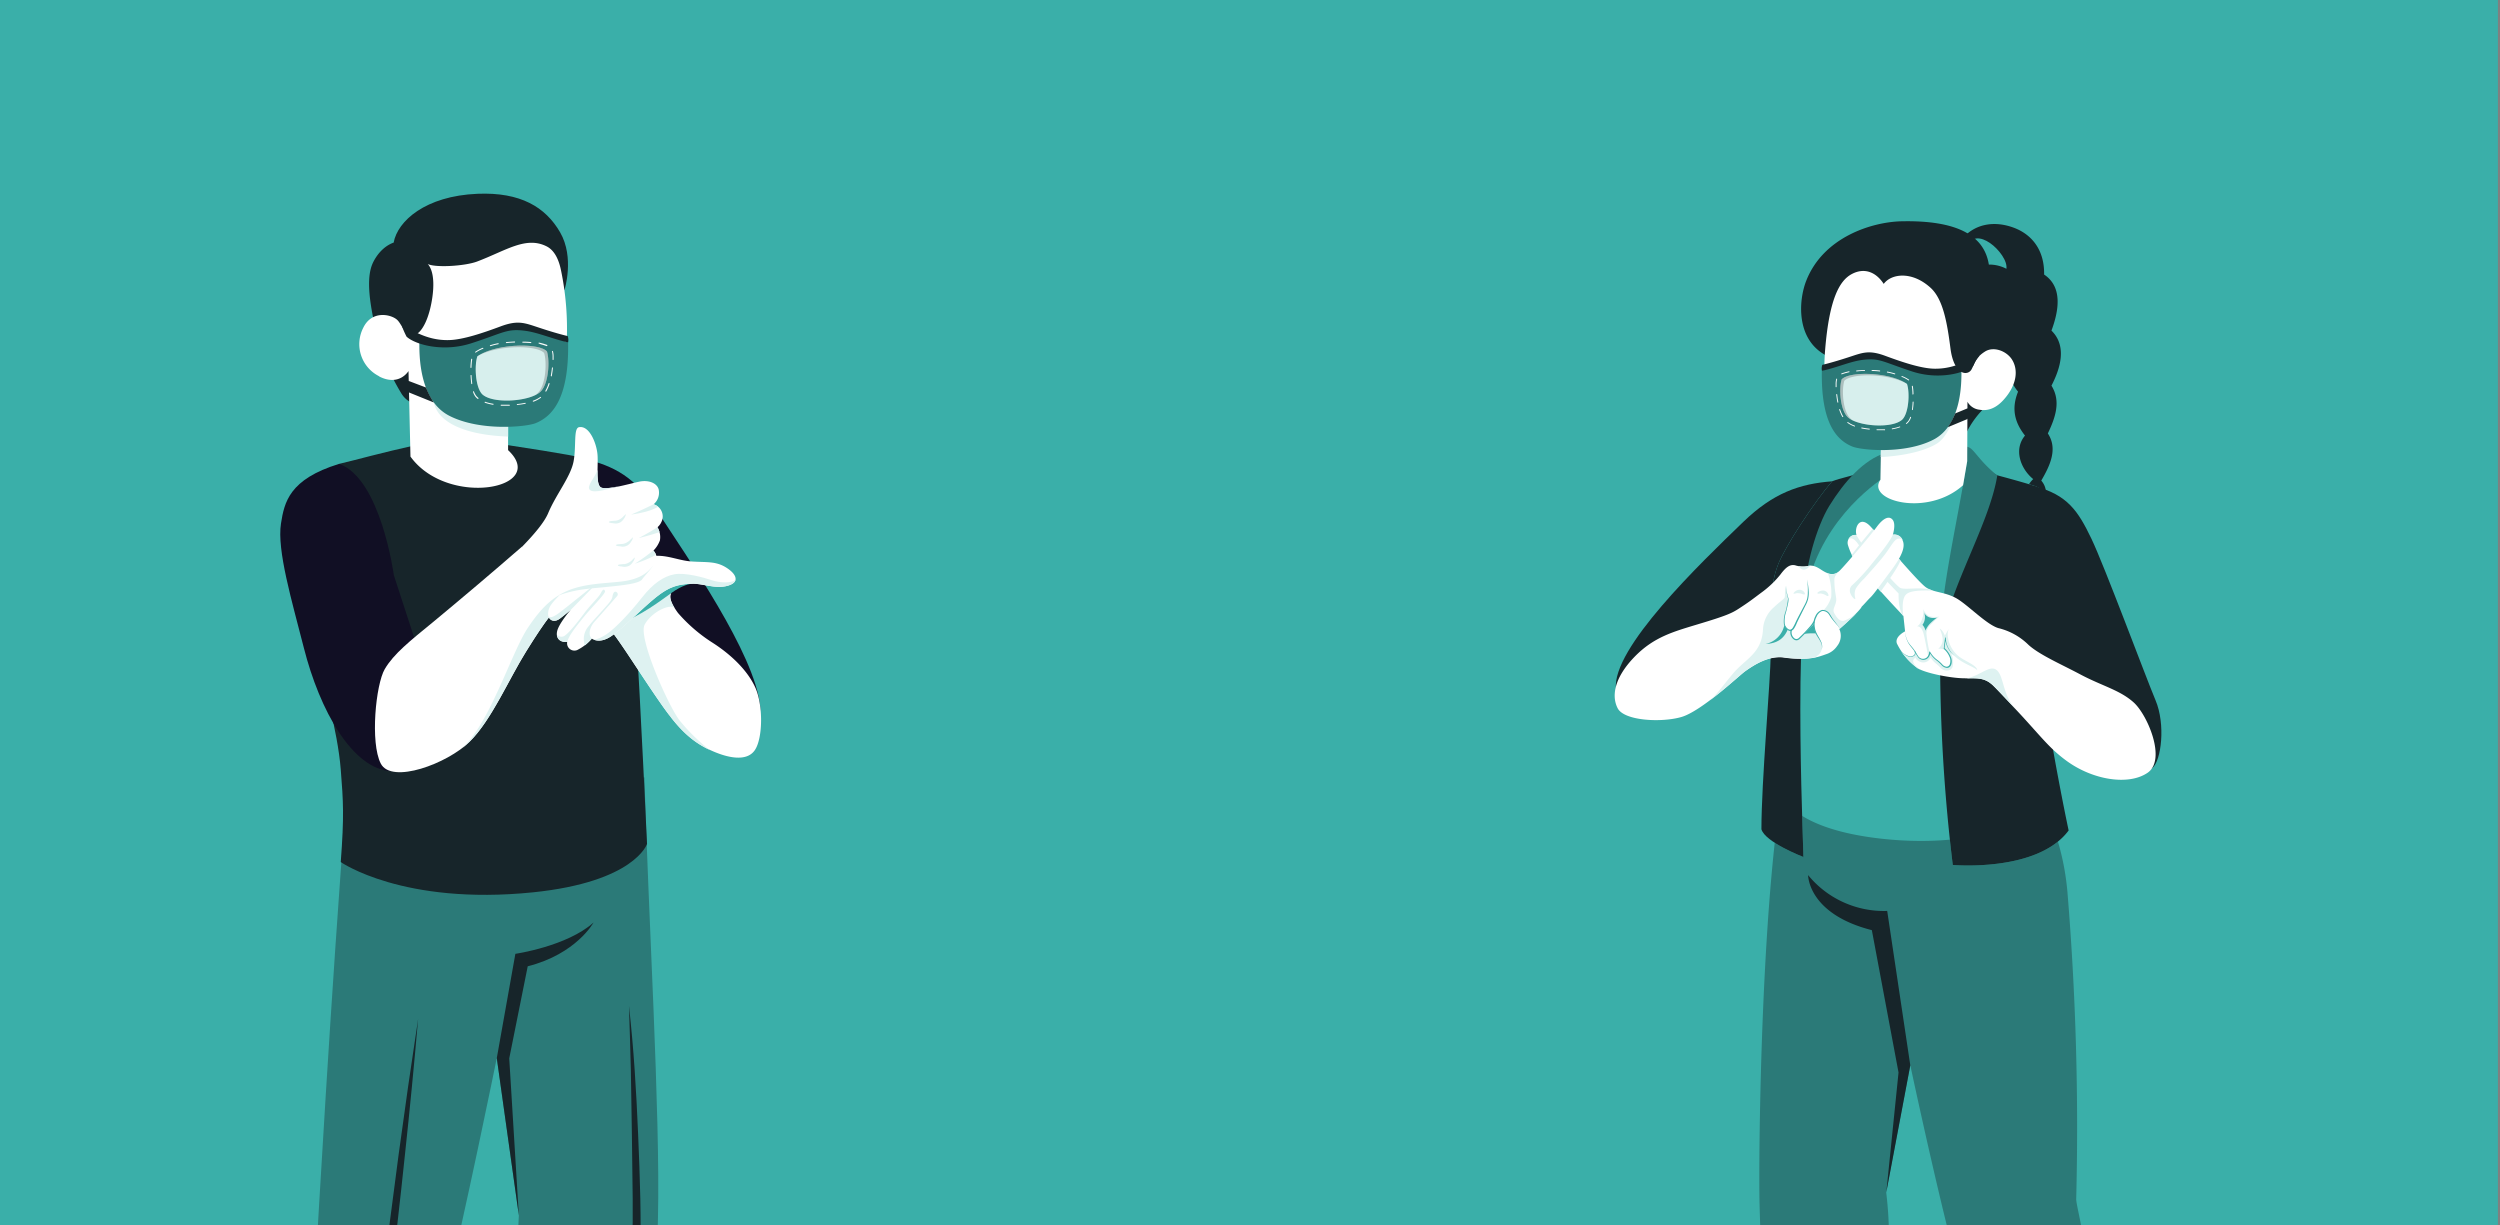 <svg xmlns="http://www.w3.org/2000/svg" xmlns:xlink="http://www.w3.org/1999/xlink" viewBox="0 0 1020 500"><rect x="0" y="0" width="1020" height="500" fill="#808080" stroke="none"/><defs><clipPath id="clip-path"><rect width="1019.15" height="499.83" fill="none"/></clipPath></defs><title>ENABLE UPDATED</title><g id="OBJECTS"><polygon points="310.25 -16.72 310.25 -11.23 333.98 2.47 333.98 -3.01 310.25 -16.72" fill="#3aafa9"/><polygon points="310.25 -16.72 310.25 -11.23 333.98 2.47 333.98 -3.01 310.25 -16.72" opacity="0.3" style="isolation:isolate"/><polygon points="409.95 -46.88 409.95 -41.39 333.98 2.47 333.98 -3.01 409.95 -46.88" fill="#3aafa9"/><polygon points="409.95 -46.88 409.95 -41.39 333.98 2.47 333.98 -3.01 409.95 -46.88" opacity="0.15" style="isolation:isolate"/><g clip-path="url(#clip-path)"><rect width="1020" height="500" fill="#3aafa9"/><path d="M816.24,295.24c.94,4.65,2,9,3.7,11.3,10.48,14,21.24,31,23.58,57.46a1167.17,1167.17,0,0,1,3.57,125.46c.58,5.64,5.16,19.23,6.53,51.39,1.1,25.65.32,65.55.32,65.55s-18.21,9.34-34.33,3.58c-6.85-24.34-18.68-83-25.52-110.84-7.22-29.4-14.69-64.53-14.69-64.53l-9.84,51.81a149.37,149.37,0,0,1,.37,33.35c-1.62,17.16-14.13,77.85-14.13,77.85s-20.28,6.68-34.24-2.61c0,0-3.22-85.4-3.67-104.25s.54-130.94,11.29-180.45a104.56,104.56,0,0,0,.48-11.47C743.33,309.78,798.48,307.7,816.24,295.24Z" fill="#2b7a78"/><path d="M779.4,434.66l-9.42-63a39.94,39.94,0,0,1-32.27-14.61s-.14,15.8,26,22.45l10.89,58.08-5,49Z" fill="#17252a"/><path d="M729.26,309.44s13.31,9.68,44.14,7.63S819,305,818.74,304.42h0a43.23,43.23,0,0,1-2.26-8c-.11-.47-.19-.87-.24-1.18-17.74,12.45-72.91,14.52-86.63,3.65,0,0,0,7.37-.35,10.55Z" fill="#263238"/><path d="M837,157.35c3.61-7,6.45-16.13,0-22.46,2.84-7.68,4.84-17.65-3-22.87.18-10.12-5.11-16.57-12.81-19.27-7.27-2.56-15.21-1.75-20.81,4.84l5.41,2.55c.79,6.89,3.23,13.59,9.53,17.07-2.56,8-1.13,14.62,6.92,18.29-4.43,8-4.84,17,1.13,24.3-2.69,6.69-1.61,12.29,2.83,17.92-4.67,5.58-1.91,13.47,3.34,17.75a13.86,13.86,0,0,0-4.05,11.16,9.44,9.44,0,0,0,8.8,9.12c-2.5-2-2.75-3.34-1.45-7.15s3.57-8.33,0-12.52c3.5-6,6.87-12.91,2.68-19.23C838.52,170.51,841,163.77,837,157.35Z" fill="#17252a"/><path d="M803.56,99.17c1.92-3.22,6.15-2,9.68,1s6.76,8.06,4.84,10.79C814.81,115.6,801.72,102.39,803.56,99.17Z" fill="#3aafa9"/><path d="M747.62,196.37c-13.51,1-24.2,4.84-36.32,16.52-17.74,17.12-53.67,51.62-52,68.16l31.33-1.28L741.49,249Z" fill="#17252a"/><path d="M790.66,188l27.84,8.72c4.84,1.61,22.84,12.66,16.54,39.84-2.1,9-4.94,21.62-7.5,34.23-2,9.68,5.24,28.19,11.06,57.72,0,0-23.87,19-71.32,13.64-36.2-4.09-40.13-17.64-40.13-17.64,1-33.7,4-46.78,3.93-59.52,0,0-5.29-6.46-5.52-17.91-.24-12,2.92-18.47,13.7-32.1A230.38,230.38,0,0,1,759,193.05Z" fill="#3aafa9"/><path d="M739.18,229.93c-8.37,19.06-2.71,127.86-3.47,119.69,0,0-15.58-6-17.05-11.29,0-19.58,3.61-58.94,3.84-72.4.26-15.47-.89-25.81,3-35.71,2.89-7.33,14.78-25.56,22.07-33.88,3.74-1.41,7.14-1.89,11.29-3.39C751.26,199.68,742.36,218.49,739.18,229.93Z" fill="#3aafa9"/><path d="M739.18,229.93c-8.37,19.06-2.71,127.86-3.47,119.69,0,0-15.58-6-17.05-11.29,0-19.58,3.61-58.94,3.84-72.4.26-15.47-.89-25.81,3-35.71,2.89-7.33,14.78-25.56,22.07-33.88,3.74-1.41,7.14-1.89,11.29-3.39C751.26,199.68,742.36,218.49,739.18,229.93Z" fill="#17252a"/><path d="M769.67,194.06c-5.28,3.62-28.86,19.83-33.54,51.38,0-13.92,5.23-30.95,10.2-39,6.06-9.84,14.11-19,23.15-21.71Z" fill="#2b7a78"/><path d="M802.89,187.87s.09,1.87-.15,7.79-11,49.62-11.18,71a696.29,696.29,0,0,0,5.18,86.24S831.29,356,844,338.83c0,0-4.58-21.44-8.84-47.54-2.53-15.45,4.84-50.77,2.23-73.16-1.11-9.34-.47-17.74-7.49-19.94-5.79-1.82-15-4.26-15-4.26Z" fill="#3aafa9"/><path d="M802.89,187.87s.09,1.87-.15,7.79-11,49.62-11.18,71a696.29,696.29,0,0,0,5.18,86.24S831.29,356,844,338.83c0,0-4.58-21.44-8.84-47.54-2.53-15.45,4.84-50.77,2.23-73.16-1.11-9.34-.47-17.74-7.49-19.94-5.79-1.82-15-4.26-15-4.26Z" fill="#17252a"/><path d="M829.92,198.34c13.65,3.47,18,10.26,23.36,21.42s22.1,56.25,26.2,66,2.37,24.53-1.34,27.61-35.3-26.65-35.3-26.65l-21.73-39.86S812.89,210.31,829.92,198.34Z" fill="#17252a"/><path d="M801.47,182.21c2.64-.13,3.34,1.5,6.84,5.48A51.22,51.22,0,0,0,814.9,194c-3.22,19.68-18.73,44.2-23.15,67.3-.19-18.7,6.12-44.59,10.85-73.16Z" fill="#2b7a78"/><path d="M768.69,166.64c-1.62-3.23-3-6.92-5.65-9.55s-6-3.92-9-6l-9.68-6.45c-11.63-6.75-10.54-22.2-7.39-30.15,7-17.75,26.68-23.88,38.72-24.2,22.86-.49,33.87,5.77,35.76,17.66A15,15,0,0,1,824,114.44c5.55,7.67,4.84,19.35,2.33,27.63-3.94,12.91-8.16,17.08-13.46,21.54a37.46,37.46,0,0,0-11.19,14.24Z" fill="#17252a"/><path d="M807.66,167.17c4.11.74,7.37-1.32,9.84-4.08,5.5-6.11,6-12.31,3.37-16.42-2.14-3.37-7.37-5.52-11-3.23-3.9,2.49-4,4.49-5.48,7.26s-7.18,2.58-8.61-8.6c-1.34-10.42-3-20-8.07-24.65-7.66-7-16.13-5.79-19.15-1.61-3.15-4.84-7.89-6.79-13.08-4s-9.12,10.62-10.79,30.43c-1.71,20.18,3.11,32.73,7.75,36.1,3.52,2.55,7.46,3.69,15,4l-.23,13.39c-5.93,8.49,19.1,15.39,33.72,2.21l1.69-9.85.1-24.2A6.43,6.43,0,0,0,807.66,167.17Z" fill="#fff"/><path d="M767.41,182.42a70.88,70.88,0,0,0,21.51-4.12c2.51-1,6-5.45,8.82-10.43,0,0-2.15,9.88-7.6,13.18-8.29,5-22.81,5.43-22.81,5.43Z" fill="#def2f1"/><path d="M788.3,152.67c-1.74,0-8.29-1.73-15.39-4.34-8.23-3-7.22-4.13-14.77-2.11a131.6,131.6,0,0,0-14.83,5.08c-.37,21.23,5.94,28.26,12.49,30.91,3.61,1.45,21.18,3.22,32.94-2.78s11.53-23.49,11.53-28.29C798.26,152.27,792.56,152.59,788.3,152.67ZM776,171.3c-4.31,3.71-18.07,2.58-22-1-3.34-3-3.73-12.07-2.6-15.52,3.1-3.36,19.47-3.08,26.65,1.87C779.3,160.3,778.75,168.88,776,171.3Z" fill="#2b7a78"/><path d="M805.16,149.1c-3.47,3.23-14.2,6-25,2.46-12.19-4-13.32-5.62-20.42-4.7-4.84.63-10.65,3.23-16.39,4.44a4.61,4.61,0,0,1,.15-2.44s3.85-.87,10.38-3c6-1.92,8.41-3.23,15.35-.66s14.24,5,19.55,5.22c10,.34,16.29-5.18,18.76-5.13A13.39,13.39,0,0,0,805.16,149.1Z" fill="#17252a"/><path d="M794.71,174.3l8.14-3.39a7.5,7.5,0,0,0,0-4.35l-5.14,2.13A31.16,31.16,0,0,1,794.71,174.3Z" fill="#17252a"/><path d="M776,171.3c-4.31,3.71-18.07,2.58-22-1-3.34-3-3.73-12.07-2.6-15.52,3.1-3.36,19.47-3.08,26.65,1.87C779.3,160.3,778.75,168.88,776,171.3Z" fill="#3aafa9" opacity="0.2" style="isolation:isolate"/><path d="M752.49,155.36c-1.11,3.46-.74,12.55,2.61,15.52a3.58,3.58,0,0,0,.87.63,7.56,7.56,0,0,1-2-1.24c-3.36-3-3.75-12.07-2.63-15.5,3-3.23,18.68-3.12,26.11,1.5C769.72,152.27,755.46,152.25,752.49,155.36Z" opacity="0.2" style="isolation:isolate"/><path d="M767.28,175.53H765.8a.18.18,0,0,1-.18-.18v0a.2.2,0,0,1,.19-.19h3.12a.2.2,0,0,1,.19.19.19.19,0,0,1-.19.2h0C768.36,175.51,767.85,175.53,767.28,175.53Zm-4.6-.26h0c-1.12-.11-2.17-.27-3.11-.45a.22.22,0,0,1-.16-.23.21.21,0,0,1,.24-.16c.92.19,2,.34,3.07.47a.18.18,0,0,1,.18.17s0,0,0,0a.18.18,0,0,1-.21.16Zm9.38-.1a.21.21,0,0,1-.2-.16.19.19,0,0,1,.16-.22h0a18.32,18.32,0,0,0,3-.76.19.19,0,0,1,.2.32.11.11,0,0,1-.08,0,16.16,16.16,0,0,1-3.06.78ZM756.57,174h0a11.62,11.62,0,0,1-2.81-1.48.21.21,0,0,1,0-.28h0a.18.18,0,0,1,.25,0h0a10.79,10.79,0,0,0,2.71,1.42.2.2,0,0,1,.13.24.21.21,0,0,1-.13.13Zm21.26-1.07a.22.22,0,0,1-.16,0,.18.18,0,0,1,0-.25h0a6.73,6.73,0,0,0,.76-.75,5.34,5.34,0,0,0,.9-1.72.21.21,0,0,1,.26-.13.18.18,0,0,1,.11.24,5.45,5.45,0,0,1-1,1.86,5,5,0,0,1-.81.79l-.08,0Zm-26-2.77a.21.21,0,0,1-.17-.1,17,17,0,0,1-1.26-2.9.19.19,0,0,1,.13-.24h0a.18.18,0,0,1,.24.11,16.58,16.58,0,0,0,1.23,2.84.18.18,0,0,1,0,.25h0Zm28.41-2.84h0a.17.17,0,0,1-.16-.19v0c.13-1,.23-2,.28-3.11a.2.2,0,0,1,.19-.18h0a.18.18,0,0,1,.18.17v0a23.19,23.19,0,0,1-.28,3.13.21.21,0,0,1-.21.16Zm-30.41-3.06a.2.2,0,0,1-.19-.17c-.18-.93-.32-1.95-.45-3.11a.19.19,0,0,1,.19-.19.21.21,0,0,1,.2.19c.12,1.15.27,2.15.45,3.08a.22.22,0,0,1-.16.23ZM780.49,161a.2.2,0,0,1-.19-.19,21.23,21.23,0,0,0-.26-3.09v-.11a.19.19,0,0,1,.18-.21h0a.19.19,0,0,1,.21.18h0a20.45,20.45,0,0,1,.27,3.13.19.19,0,0,1-.17.21h0Zm-31.36-3a.2.2,0,0,1-.19-.2v-.93a8.38,8.38,0,0,1,.24-2.23.2.2,0,0,1,.23-.15h0a.19.19,0,0,1,.13.24h0a8.47,8.47,0,0,0-.22,2.13v.92a.22.22,0,0,1-.2.21Zm29.62-2.79h-.11a12.57,12.57,0,0,0-2.71-1.44.17.17,0,0,1-.12-.22v0a.19.19,0,0,1,.24-.12h0a14.14,14.14,0,0,1,2.81,1.46.19.19,0,0,1,0,.28h0a.16.16,0,0,1-.13.06Zm-27.33-2.47a.18.18,0,0,1-.17-.11.19.19,0,0,1,.06-.25h0a20.71,20.71,0,0,1,2.28-.71l.77-.18a.2.2,0,0,1,.23.16h0a.22.22,0,0,1-.15.23,5,5,0,0,0-.74.18,19.23,19.23,0,0,0-2.24.67Zm21.64,0H773a20.59,20.59,0,0,0-3-.74.21.21,0,0,1-.15-.23.21.21,0,0,1,.23-.16,24.71,24.71,0,0,1,3.05.76h0a.2.2,0,0,1,.14.19.19.19,0,0,1-.19.15Zm-6.15-1.19h0c-1-.1-2-.17-3.11-.21a.2.2,0,0,1-.2-.2.21.21,0,0,1,.2-.19h0a31.21,31.21,0,0,1,3.13.21.19.19,0,0,1,.17.21h0a.17.17,0,0,1-.17.18Zm-9.39,0a.2.2,0,0,1-.19-.18.19.19,0,0,1,.17-.21h0c1-.1,2-.15,3.22-.16h0a.18.18,0,0,1,.2.16h0a.21.21,0,0,1-.2.21,18.48,18.48,0,0,0-3.11.17Z" fill="#fafafa"/><path d="M757.43,218.29c-.89-3.22,1.4-8.06,5.66-3.56s19.63,23,22.91,25.05,7.46,1.71,12.08,4.26,12.39,10.79,17.26,12.23a26.21,26.21,0,0,1,12.24,6.79c4.41,4.05,13.09,7.81,21,12,9.06,4.84,16.35,6.45,22,11.57S884,310,876.19,315.31s-22.44,2.91-33.12-4.95c-7.29-5.34-10.65-10.31-20.7-21-4.68-5-8.29-8.84-9.53-10-3.9-3.48-7.15-2.38-12.71-2.66s-14.78-2.18-17.75-4.08a27.21,27.21,0,0,1-8.45-10.08c-1-2.82,3.34-4.94,3.34-4.94l-.68-6.29s-11.08-11.61-17.23-19.26a25.37,25.37,0,0,1-5.4-9.68,3.23,3.23,0,0,1,2.14-4A3.32,3.32,0,0,1,757.43,218.29Z" fill="#fff"/><path d="M778.17,267.55c2.07.9,3.79-.38,3.05-1.81l.89,1.47c-.29,1.27-1.81,1.5-1.49,2.9s2.57,2.94,2.73,3.05a6.33,6.33,0,0,1-1-.52,28.25,28.25,0,0,1-6.87-7.22A6.52,6.52,0,0,0,778.17,267.55Z" fill="#def2f1"/><path d="M756.76,220.39c-1.48-1.32-2.4-.52-2.61-.29a3,3,0,0,1,3.23-1.81,55,55,0,0,0,3.37,5c2.47,3.39,12.58,15.52,14.52,16.54s7.92-.54,12.56.85l.88.31h0c-6-.24-9.68.13-11.09,1.61s-1.53,4.73-1.09,8.76c-2.23-2.85-1.89-9.21-1.89-9.21a182.71,182.71,0,0,1-12.34-13.76C759.12,223.91,758.44,221.89,756.76,220.39Z" fill="#def2f1"/><path d="M774.35,227.52l1.06,1.21c-1.61,3.94-6.64,10.39-8.06,12.68-2.81-3.13-5.78-6.45-8.07-9.34a39,39,0,0,1-3.58-5.23,2,2,0,0,1-.23-.4c1.81-2.58,7-8.86,8.55-10.65C766.4,218.36,770.36,223,774.35,227.52Z" fill="#def2f1"/><path d="M779.88,264a7.31,7.31,0,0,1,1.49,2.24c.16.39-.15,1.37,0,1.76a3,3,0,0,0,1.79,1.89,3.22,3.22,0,0,0,4.38-1.27,3.78,3.78,0,0,0,.17-.35c1.12,2,2.62,2.57,4,4.18s4.52,1.61,5-.6a8.53,8.53,0,0,0,0-3.34,22.17,22.17,0,0,0-.76-2.35,12.15,12.15,0,0,0,1.36,1.42c3.87,3.47,7.82,4.27,9.42,5.87-.31-2.14-4.84-3.52-7.57-5.68a12.37,12.37,0,0,1-4.5-8.6,6.31,6.31,0,0,1,.45-2.61l-1.61,2.78s-.82-2.26-2.1-2.89c.71,1.72,1.62,4.14,1,5.87a5.53,5.53,0,0,1-1.61,2.42,3.78,3.78,0,0,1,4.3,2.39c1.52,2.88.71,4.92-.66,5.14s-2-.79-2.77-1.61c-1.25-1.18-2.7-2.36-2.7-2.36-1.76-2-1.61-2.12-2-3.53a56.16,56.16,0,0,1-1-6.45,5.45,5.45,0,0,1,1.85-3.57c1.28-1.3,3.41-3.22,3.41-3.22a7.86,7.86,0,0,1-4.3-.24,5.79,5.79,0,0,1-2.22-2.78,11.58,11.58,0,0,1-.19,3.11c-.34,1.09-1,3.36-2.38,3.89,1.62.13,2,1.26,2.47,2.34s1.86,8.62,2.07,9.92a2.27,2.27,0,0,1-2,1.18,2.15,2.15,0,0,1-2-.94A25.82,25.82,0,0,0,779.88,264Z" fill="#def2f1"/><path d="M785.06,250a5.21,5.21,0,0,1-.71,4.94,5,5,0,0,1,1.26,2.34,9,9,0,0,1,1.82-2.84,23.77,23.77,0,0,1,2.86-2.44S786.64,253,785.06,250Z" fill="#3aafa9"/><path d="M777.24,257.62a11.49,11.49,0,0,0,1.33,4.39c.8,1.29,2,2.34,2.8,3.7.43.64.79,1.33,1.24,2a2.35,2.35,0,0,0,3.25.72,2.55,2.55,0,0,0,.47-.4,3.2,3.2,0,0,0,.76-2,.21.21,0,0,1,.23-.19h0a.19.19,0,0,1,.18.13,10.17,10.17,0,0,0,3.09,3.4,15.13,15.13,0,0,1,1.78,1.61,2.76,2.76,0,0,0,1.84,1.05,1.5,1.5,0,0,0,1.4-1.29,4,4,0,0,0,0-2.23,9.32,9.32,0,0,0-2.56-3.8h0a.19.19,0,0,1,0-.15l.54-4.35a.15.15,0,0,1,.16-.13h0a.17.17,0,0,1,.12.14,9.28,9.28,0,0,0,1,4,12.26,12.26,0,0,0,2.51,3.34,10.22,10.22,0,0,1-3.79-7.35h.28l-.49,4.37v-.16a9.79,9.79,0,0,1,2.71,4,4.38,4.38,0,0,1,.1,2.46,2.65,2.65,0,0,1-.61,1.13,1.71,1.71,0,0,1-1.24.5,3.21,3.21,0,0,1-2.21-1.17,17.33,17.33,0,0,0-1.7-1.62,10.34,10.34,0,0,1-3.22-3.61h.4a3.7,3.7,0,0,1-.89,2.24,2.69,2.69,0,0,1-4.27-.4c-.47-.65-.83-1.34-1.25-2-.75-1.32-1.93-2.37-2.69-3.76A11.36,11.36,0,0,1,777.24,257.62Z" fill="#3aafa9"/><path d="M781.35,265.66a1.45,1.45,0,0,1-.53,2l-.12.05a2.73,2.73,0,0,1-2.17.1,6.46,6.46,0,0,1-3.23-2.71,6.42,6.42,0,0,0,3.34,2.55,2.58,2.58,0,0,0,2-.15,1.18,1.18,0,0,0,.52-1.58l0,0Z" fill="#3aafa9"/><path d="M814.86,273.58c2.85,2.81,2.14,10,7.55,15.76-4.68-5-8.3-8.84-9.54-9.95-3.37-3-6.26-2.6-10.58-2.62C807.84,275.89,812,270.79,814.86,273.58Z" fill="#def2f1"/><path d="M709.27,248.43c4.44-2.87,5.89-4.05,9.21-6.53a39.75,39.75,0,0,0,7.91-7.47c2.22-3,3.92-4.3,6.08-3.78a9.84,9.84,0,0,0,5,.32c1.51-.37,2.85-.32,5.48,1.42s5.2,2.86,7.66.42,12.2-13.9,15.09-17.82,5.26-4.63,6.58-2.81,0,6,0,6a3.62,3.62,0,0,1,4,2.32c1.34,2.91-.85,7.16-5,12.68s-6.75,9.23-8.07,10.5-2.16,2.39-3.63,3.83c-.65,1.76-9.15,9.14-9.15,9.14a6.62,6.62,0,0,1-.85,6.89,8.57,8.57,0,0,1-4.7,3.44c-.9.34-1.85.64-2.79.93a25.54,25.54,0,0,1-4.84.84,47.76,47.76,0,0,1-9.92-.53c-5.68-.48-11,2.57-15.45,5.78-2.23,1.61-17.67,16.13-25.81,18.52s-23.4,1.61-26.06-3.55-1.19-12.59,6.76-20.86,16.13-10.42,26-13.42C704.16,251.28,706.53,250.2,709.27,248.43Z" fill="#fff"/><path d="M697.77,285.66c3.23-2.92,4.48-5.13,9.44-11s11.45-8,12.08-17.63a12.79,12.79,0,0,1,4.6-9.38h0c1.79-1.77,4-3.22,4.24-3.84.31-.92-.15-3.56.61-4.84-.17,2,1,4.84,1,5.65a54.65,54.65,0,0,1-1.45,6.45c-1,3.78.39,5.26,1.62,5.89a1.14,1.14,0,0,0,1,.08,9.08,9.08,0,0,0,0,2c.27,1.94,1.71,1.91,2.5,1.91s1.95-1.62,3.42-3.1A46.79,46.79,0,0,0,740,254a25.47,25.47,0,0,0,.33,2.75,57.6,57.6,0,0,0,2.77,5.7,4.32,4.32,0,0,1-1.61,5.08,5.2,5.2,0,0,0-.63.61c-1.18.26-2.39.38-3.58.52a47.69,47.69,0,0,1-9.92-.53c-5.68-.49-11,2.56-15.46,5.77C709.76,275.58,703.37,281.47,697.77,285.66Z" fill="#def2f1"/><path d="M756.8,241.33a5,5,0,0,0-.08,1.34c0,.52.22,1.19.24,1.61s-.39,0-.6-.11a5.13,5.13,0,0,1-1.34-1.94,3,3,0,0,1,.41-3.22,75.8,75.8,0,0,0,7.64-8.18c2.23-2.81,7.65-9.13,9.26-12.71a3.63,3.63,0,0,1,4,2.32,1.85,1.85,0,0,0-1.84-.65c-1.37.15-2.58,2.38-4.65,5.34s-6.26,7.57-9.23,10.91a22.91,22.91,0,0,0-3.32,3.9A5,5,0,0,0,756.8,241.33Z" fill="#def2f1"/><path d="M736.52,232.33c-1.37.42-2-.57-3.07-1.45a8.62,8.62,0,0,0,4,.09,6.13,6.13,0,0,1,1.42-.17C737.86,231.22,737.86,231.93,736.52,232.33Z" fill="#def2f1"/><path d="M747.13,243.64a23.1,23.1,0,0,0-1.35-9.68h0a4.28,4.28,0,0,0,4.64-.89h0c-.42.45-2,1.76-2,3.39,0,4.68.84,7.06.77,8.34-.1,2.24-1.76,3.69-.82,5.37s2.16,3.55,4.06,3.08a19.53,19.53,0,0,0,5-3h0c-1.49,1.46-3,2.87-4.42,4.21l-1.62,1.42c-.3.25-.59.53-.9.77h0a6,6,0,0,0-1.32-2.1,45.27,45.27,0,0,0-3.67-4.84,8.1,8.1,0,0,0-1.46-.76A13,13,0,0,0,747.13,243.64Z" fill="#def2f1"/><path d="M750.62,256.62a4.34,4.34,0,0,0-1-1.51l-1.18-1.37c-.39-.47-.78-.94-1.15-1.42s-.66-1-1-1.5a3.09,3.09,0,0,0-2.81-1.54,4.05,4.05,0,0,0-2.32,2.34,6.68,6.68,0,0,0-.81,3.36,8.22,8.22,0,0,0,.86,3.4c.48,1.08,1.22,2.05,1.71,3.23a4.53,4.53,0,0,1,.3,3.55,4.38,4.38,0,0,0-.53-3.44c-.52-1.08-1.29-2-1.84-3.13a8.54,8.54,0,0,1-1-3.56,7.34,7.34,0,0,1,.82-3.62,4.51,4.51,0,0,1,2.71-2.56,3.45,3.45,0,0,1,3.23,1.76c.37.51.61,1.06,1,1.61s.7,1,1.07,1.45l1.08,1.45A4.2,4.2,0,0,1,750.62,256.62Z" fill="#3aafa9"/><path d="M737.31,236.46a31.36,31.36,0,0,1,.66,5.29,11.5,11.5,0,0,1-.26,2.68,11.26,11.26,0,0,1-1,2.5l-2.39,4.76c-.4.79-.8,1.61-1.16,2.38a12.77,12.77,0,0,1-1.22,2.42,2.31,2.31,0,0,1-1.16.91,1.7,1.7,0,0,1-1.42-.39,3.47,3.47,0,0,1-1.52-2.29,11.61,11.61,0,0,1,.69-5.32,33.57,33.57,0,0,0,1-5.17,19.77,19.77,0,0,1-.83-5.24,20,20,0,0,0,1,5.21,9.65,9.65,0,0,1-.32,2.68l-.6,2.6a11.81,11.81,0,0,0-.6,5.14,3.26,3.26,0,0,0,1.37,2,1.3,1.3,0,0,0,1,.29,1.85,1.85,0,0,0,.87-.74,16.86,16.86,0,0,0,1.2-2.31c.37-.82.79-1.61,1.19-2.4l2.49-4.71a12.16,12.16,0,0,0,1-2.41,11.41,11.41,0,0,0,.29-2.61A32.33,32.33,0,0,0,737.31,236.46Z" fill="#3aafa9"/><path d="M733,261.25a2.05,2.05,0,0,1-1-.27,3.57,3.57,0,0,1-1.42-3.87.25.25,0,0,1,.3-.21h0a.27.27,0,0,1,.21.3,3,3,0,0,0,1.17,3.33,1.36,1.36,0,0,0,1.61-.18c1.52-1.39,3-2.94,4.27-4.4a11,11,0,0,0,1.62-2.2.25.25,0,0,1,.3-.2.25.25,0,0,1,.2.3.18.18,0,0,1,0,.1,9.75,9.75,0,0,1-1.75,2.33c-1.34,1.49-2.78,3-4.31,4.46A1.89,1.89,0,0,1,733,261.25Z" fill="#3aafa9"/><path d="M731.81,242a.73.73,0,0,1,.19-.3,3.29,3.29,0,0,1,1.61-1,2.39,2.39,0,0,1,2.52.91c.24.36.52,1-.14.94a4.57,4.57,0,0,1-1-.31,6.58,6.58,0,0,0-1.87-.24,4.07,4.07,0,0,0-.74.2c-.26,0-.5.09-.6,0a.14.14,0,0,1,0-.19Z" fill="#def2f1"/><path d="M741.5,241.9a.92.92,0,0,1,.26-.26,3.23,3.23,0,0,1,1.78-.7,2.33,2.33,0,0,1,2.32,1.33c.18.4.34,1.09-.29.9-.34-.11-.61-.34-.94-.47a5.34,5.34,0,0,0-1.79-.56,4.9,4.9,0,0,0-.76.08c-.14,0-.51,0-.58-.18A.33.33,0,0,1,741.5,241.9Z" fill="#def2f1"/><path d="M740.94,258.43a25.24,25.24,0,0,0-4.84.19l4-4A7.63,7.63,0,0,0,740.94,258.43Z" fill="#3aafa9"/><path d="M728,255.06a9.88,9.88,0,0,1-7.64,7.68c4.84-.2,7.5-2.29,9-5.79A5.78,5.78,0,0,1,728,255.06Z" fill="#3aafa9"/><path d="M141.31,325c-6.13,77.66-12.17,184.71-12.17,184.71-.54,5.91-6.21,31.07-9.06,60.16-3,30.65-5.44,88.18-5.44,88.18s21.46,11.53,38.85,5.74c0,0,18.65-96.79,27.57-133,8.43-34.23,21.63-99.1,21.63-99.1l9,64.19s-1.19,22.14-.53,37.62c.76,18,12.26,104.59,12.26,104.59s23.34,13.74,41.4-.1c0,0,3.13-119.38,3.63-141.06,1-42.51-4-124.88-5.52-179.76Z" fill="#2b7a78"/><path d="M170.6,415.69q-2.41,27.88-5.42,55.78-1.45,13.93-3.05,27.86l-1.61,13.92-.82,7c-.26,2.33-.73,4.62-1.08,6.93-3.07,18.42-7.78,51.88-11.12,70.27s-6.9,36.71-10.69,55q3.63-27.78,7.95-55.45c2.89-18.44,7.39-51.93,10.55-70.32.37-2.31.86-4.6,1.11-6.9l.86-7L159,498.89q1.77-13.89,3.63-27.76Q166.38,443.38,170.6,415.69Z" fill="#17252a"/><path d="M256.62,410.41c1.95,17.36,3,34.81,3.73,52.27s1.42,35,.77,52.4-.87,46.78-1.53,64.17-1.44,34.89-2.49,52.31q-.39-26.17-.16-52.36c.12-17.45.42-46.7.79-64.14l.33-13.1.08-3.23V489l-.33-26.17-.42-26.17C257.18,427.85,256.89,419.14,256.62,410.41Z" fill="#17252a"/><path d="M202.69,431.7l7.58-42.54s21.09-3.06,31.9-12.77c0,0-7,12.82-26.86,17.86l-7.54,37.57,3.92,64.07Z" fill="#17252a"/><path id="freepik--Arm--inject-186" d="M237,186.77c10.87,2.84,20.67,5.71,30.65,21,12.65,19.52,40.33,58.82,42.51,80.41,1.61,15.14-36.51,4.35-36.51,4.35l-27.05-43.44Z" fill="#110f24"/><path id="freepik--chest--inject-186" d="M171.94,181.08c-18.94,4.24-24.63,6.08-33.58,8.18,0,0-16.7,47.23-8.67,80.16,1.84,7.56,8.07,28.44,9.34,44.57,1.05,13.24,1.41,18.87,0,37.73,0,0,25.35,17.75,78.36,12.36,41.6-4.26,46.6-19.76,46.6-19.76s-2.63-56.87-4.53-87.58c-2.5-40.33-17.75-64.53-22.44-70-1.48-.85-29.72-5.11-29.72-5.11Z" fill="#17252a"/><path id="freepik--arm--inject-186-2" data-name="freepik--arm--inject-186" d="M138.36,189.26C118,195.52,116,204.92,114.64,213.6c-1.71,10.89,4.44,31.55,9.33,50.72,6.45,25.47,19.84,49.65,35.79,50.35l11.3-48.17L160.7,234.72S155.41,195.26,138.36,189.26Z" fill="#110f24"/><path d="M162.75,98.45s-6.13.39-10.25,8.06c-2.06,3.86-3.59,10.93,1.62,31.22a82.06,82.06,0,0,0,9.43,22.44,10.08,10.08,0,0,0,5.76,4.71l-.21-15.55-.45-10.84s8.84-7.83,9.68-15.6c1.08-10-2.76-15.73-2.76-15.73Z" fill="#17252a"/><path d="M160.62,98.93c1.61-8.71,12.9-19,34.25-19.87,17.52-.71,27.7,5.43,33.66,15.73s1.8,23.47,1.8,23.47l-55-4.29Z" fill="#17252a"/><path d="M154.89,153.69c8.07,4,11.78-2.31,11.78-2.31l.8,34.91c15.2,21,56.56,13.08,39.83-2.63v-9.84a58.41,58.41,0,0,0,7-.66c7.15-1,11.68-6,13.91-13.75,3.22-11.39,4.74-29.66.67-49.17-.77-3.76-2.35-7.89-5.77-9.68-8.5-4.34-16.51,1.62-28.49,6.16-5,1.86-16.94,2.57-20.09,1,4.1,4.64,1.62,16.52.41,20.26-1.62,5.42-4,8.07-5.13,8.26-4.84,1-5.41-3.23-7.58-5.55s-10.38-4.45-14,3a14.64,14.64,0,0,0,6.27,19.72Z" fill="#fff"/><path d="M177,164.22c1.62,7.9,12.2,13.24,30.32,13.91v-4.31a83.85,83.85,0,0,1-13.22-1.29C185.64,170.91,177,164.22,177,164.22Z" fill="#def2f1"/><path d="M171.09,139.52c0,5.12-.24,23.76,12.29,30.15s31.25,4.52,35.1,3c7-2.81,13.7-10.28,13.31-32.93A143.73,143.73,0,0,0,216,134.29c-8.06-2.16-7-1-15.74,2.25-7.55,2.79-14.52,4.64-16.39,4.63C179.33,141.09,173.23,140.73,171.09,139.52Zm23.68,5.86c7.66-5.28,25.17-5.57,28.39-2,1.2,3.68.79,13.36-2.77,16.54-4.21,3.84-18.88,5-23.46,1.1C194,158.44,193.45,149.31,194.77,145.38Z" fill="#2b7a78"/><path d="M165.88,137.36c3.69,3.35,15.11,6.45,26.68,2.61,13-4.21,14.2-6,21.76-5,5.2.68,11.29,3.37,17.47,4.74a5.06,5.06,0,0,0-.16-2.59s-4.11-.92-11.08-3.23c-6.37-2.06-8.94-3.47-16.34-.71s-15.17,5.36-20.83,5.57c-10.61.35-16.78-5.65-19.36-5.6A35.89,35.89,0,0,0,165.88,137.36Z" fill="#17252a"/><path d="M177,164.22,166.57,160a8.14,8.14,0,0,1,0-4.64l7.24,2.75A33.86,33.86,0,0,0,177,164.22Z" fill="#17252a"/><path d="M194.77,145.38c7.66-5.28,25.17-5.57,28.39-2,1.2,3.68.79,13.36-2.77,16.54-4.21,3.84-18.88,5-23.46,1.1C194,158.44,193.45,149.31,194.77,145.38Z" fill="#3aafa9" opacity="0.2" style="isolation:isolate"/><path d="M222,144c1.18,3.68.79,13.37-2.77,16.53a4.49,4.49,0,0,1-.91.66,7.55,7.55,0,0,0,2.1-1.33c3.57-3.23,4-12.91,2.79-16.52-3.23-3.49-19.89-3.23-27.81,1.61C203.64,140.75,218.92,140.73,222,144Z" opacity="0.2" style="isolation:isolate"/><path d="M206.24,165.53h-1.77a.2.2,0,0,1-.2-.2h0a.2.2,0,0,1,.19-.2h3.34a.21.21,0,0,1,.21.21h0a.19.19,0,0,1-.17.21h-1.6Zm4.84-.26a.22.22,0,0,1-.21-.2.19.19,0,0,1,.16-.22h0a28.93,28.93,0,0,0,3.22-.49.21.21,0,0,1,.24.14v0a.22.22,0,0,1-.17.24,30.5,30.5,0,0,1-3.32.48Zm-10-.13h0a17.68,17.68,0,0,1-3.22-.82.22.22,0,0,1-.12-.28h0a.21.21,0,0,1,.26-.11,18,18,0,0,0,3.23.81.17.17,0,0,1,.17.18s0,0,0,0a.19.19,0,0,1-.2.18h-.11Zm16.51-1.26a.2.2,0,0,1-.2-.13.21.21,0,0,1,.12-.27h0A11.51,11.51,0,0,0,220.4,162a.21.21,0,0,1,.29,0,.18.18,0,0,1,0,.27h0a11.57,11.57,0,0,1-3,1.61ZM195,162.74h-.13a7.69,7.69,0,0,1-.87-.84,6.24,6.24,0,0,1-1-2,.22.22,0,0,1,.13-.26.19.19,0,0,1,.25.11v0a6.49,6.49,0,0,0,1,1.84,7.65,7.65,0,0,0,.82.79.23.23,0,0,1,0,.29.27.27,0,0,1-.13,0Zm27.68-3a.08.08,0,0,1-.09,0,.19.19,0,0,1-.09-.26h0a16.47,16.47,0,0,0,1.3-3,.22.22,0,0,1,.23-.19.21.21,0,0,1,.19.23.16.16,0,0,1,0,.09,16.5,16.5,0,0,1-1.34,3.08.18.18,0,0,1-.18.08Zm-30.18-3a.2.2,0,0,1-.21-.18h0c-.14-1-.24-2.15-.3-3.34a.23.23,0,0,1,.19-.23h0a.23.23,0,0,1,.21.21,31.76,31.76,0,0,0,.29,3.23.23.23,0,0,1-.16.24Zm32.39-3.23h0a.19.19,0,0,1-.16-.22v0c.18-1,.34-2.07.47-3.23a.21.21,0,0,1,.26-.14.2.2,0,0,1,.14.14c-.12,1.23-.29,2.32-.46,3.32a.21.21,0,0,1-.24.18.2.2,0,0,1-.13-.08Zm-32.73-3.39h0a.21.21,0,0,1-.21-.21h0a26.88,26.88,0,0,1,.29-3.35h0a.19.19,0,0,1,.17-.19h.06a.19.19,0,0,1,.18.21v.13a23.2,23.2,0,0,0-.28,3.22.2.2,0,0,1-.26.14h0Zm33.49-3.22h0a.2.2,0,0,1-.19-.2h0v-1a8.6,8.6,0,0,0-.24-2.26.2.2,0,0,1,.13-.25.19.19,0,0,1,.25.14,8.25,8.25,0,0,1,.26,2.37v1a.2.2,0,0,1-.26.14h0Zm-31.57-3a.23.23,0,0,1-.17-.08.21.21,0,0,1,0-.29,14.53,14.53,0,0,1,3-1.61.21.21,0,0,1,.27.11.19.19,0,0,1-.08.26l0,0a14.54,14.54,0,0,0-2.9,1.51.2.2,0,0,1-.15,0Zm29-2.66h0a22.38,22.38,0,0,0-2.37-.74l-.82-.31a.22.22,0,0,1-.17-.25.23.23,0,0,1,.26-.15l.81.18a22.63,22.63,0,0,1,2.42.76.19.19,0,0,1,.12.24h0a.22.22,0,0,1-.21.2Zm-23,0a.21.21,0,0,1-.19-.13.19.19,0,0,1,.11-.25h0a25,25,0,0,1,3.23-.82.24.24,0,0,1,.24.16.25.25,0,0,1-.16.25,23.45,23.45,0,0,0-3.23.8Zm6.54-1.26a.21.21,0,0,1-.21-.19.24.24,0,0,1,.19-.23c1.07-.09,2.19-.17,3.34-.22.11,0,.21,0,.21.19a.21.21,0,0,1-.19.23h0a32.29,32.29,0,0,0-3.33.22Zm10,0h0c-1-.09-2.18-.14-3.32-.17a.2.2,0,0,1-.2-.2h0a.2.2,0,0,1,.2-.2h0a22.87,22.87,0,0,1,3.34.16.24.24,0,0,1,.19.23.3.3,0,0,1-.13,0Z" fill="#fafafa"/><path d="M213,223c-12.49,10.88-25,21.43-36.14,30.66-9.52,7.79-16.25,13.11-19.89,19.35s-6,30-1.61,38.53,27.24,0,36.21-8.91,15.83-25.18,23.2-37,12.79-19.71,19.13-23.05Z" fill="#fff"/><path d="M233.91,242.54l-1.84-1.71c-6.7,2.76-11.3,7.24-16.63,15.21-6.86,10.12-16.25,41.27-27.86,49.88a34,34,0,0,0,4-3.3c9-8.84,15.82-25.19,23.19-37S227.57,245.88,233.91,242.54Z" fill="#def2f1"/><path d="M273.85,242c-1.29,2.15,1.11,5.79,2.76,8.07a64.2,64.2,0,0,0,14.16,12.19c7.08,4.55,13.94,10.83,17.3,18.05s3.22,21-.15,25.82-11.29,3.12-18.41-.23c-9.79-4.61-15.14-11.87-22.45-22.59-7.94-11.66-14-21.58-18.81-27.42S273.85,242,273.85,242Z" fill="#fff"/><path d="M277.14,293.76c-4.63-6.2-16.89-33.72-14.12-38.91s10.39-8.68,12.22-6.76h0c-1.28-2.07-2.34-4.47-1.39-6.05,0,0-30.38,8.07-25.6,13.91s10.87,15.76,18.81,27.42c7.31,10.71,12.66,18,22.45,22.59A77.16,77.16,0,0,1,277.14,293.76Z" fill="#def2f1"/><path d="M282.85,238.07c-4.31.42-7.86,3.05-11.29,5.57s-14.52,10.45-21,10.84S271.38,231.09,282.85,238.07Z" fill="#3aafa9"/><path d="M264.83,227.09c6.65-1.29,11.41,1.61,17.49,2s9.68-.16,13.84,2.39,6,6,.73,7.5-10.26-1.13-15.36-.79-8.5,1.07-14.21,5.73-13.64,12.9-18.35,15.9-7.51.73-7.51.73a18.77,18.77,0,0,1-6,4.69,3,3,0,0,1-3.89-1.69,3.12,3.12,0,0,1-.16-1.63c-2.54.24-4.72-1.08-4.13-4.23s5.55-8.88,5.55-8.88-3,2.5-4.53,3.66c-2.92,2.16-5.92-.2-4.15-4.49s16.62-16.5,22.09-18.45a17.92,17.92,0,0,1,10.58-.24A51.47,51.47,0,0,1,264.83,227.09Z" fill="#fff"/><path d="M230.66,248.09c-4.4,3.6-5.87,4.13-6.8,3.48.59,1.78,2.56,2.33,4.48.91,1.61-1.16,4.53-3.66,4.53-3.66l10.89-11.15S235.25,244.36,230.66,248.09Z" fill="#def2f1"/><path d="M245.12,242c-.86,1.74-4,4.53-6.6,8s-5.73,7.55-7.94,9.24a2.35,2.35,0,0,1-3.31-.3l0-.05c.11,2.27,2,3.22,4.22,3,.39-2.32,3.6-6.34,6.65-10.11s9.05-9.68,8.71-10.6S246,240.28,245.12,242Z" fill="#def2f1"/><path d="M251.75,243.23c1-1.13-.78-2.72-1.49-1.16s.17,1.62-2.11,4.33-6.71,7.32-7.89,9a7.79,7.79,0,0,0-1.61,7.92h0a24.51,24.51,0,0,0,2.82-2.76c-1.38-1.15-1.3-4.24,1.24-7.07S250.78,244.36,251.75,243.23Z" fill="#def2f1"/><path d="M300.1,236.39h0c-1.05,1.62-6.23,1.52-9.68.34s-11-3.22-15.28-2.42-8.66,3.68-13.21,9.49-10.76,12.52-14.52,15-5.34,2.07-5.34,2.07c1,.5,3.45,1.18,7-1.07,4.71-3,12.63-11.29,18.34-15.9s9.12-5.39,14.22-5.73,10.11,2.32,15.35.79C299,238.38,300,237.44,300.1,236.39Z" fill="#def2f1"/><path d="M234.45,240.86a55.34,55.34,0,0,1,12-1.16c7.38-.72,14.31-1.39,15.59-3.23s5.81-6.45,5.9-8.45a4.67,4.67,0,0,0-1.35-3.37,11.56,11.56,0,0,0,2.66-4.19,7.73,7.73,0,0,0-1-5.34,6.45,6.45,0,0,0,2-3.23,5.16,5.16,0,0,0-3.58-6.13,6.19,6.19,0,0,0,2.15-5.58c-.26-2.7-3.71-4.63-8.23-3.62s-13.46,3.62-15.49,2.28-1-8.54-1.3-13.12-3.23-12.22-7.55-11.43c-2.3.42-1.09,7.48-2.2,13.79s-7.13,13.5-10.4,21.29c-1.54,3.68-5.68,8.6-10.62,13.68.87,8.84,9,18,15.17,19.88A31.17,31.17,0,0,1,234.45,240.86Z" fill="#fff"/><path d="M245.09,198.79c-1.25-.81-1.36-3.82-1.33-7.08h0c-.87,3.11-4.84,6.82-3,8.26s7.94-.66,11.91-1.62h0C249.3,199.1,246.18,199.52,245.09,198.79Z" fill="#def2f1"/><path d="M268.53,206.74a5.66,5.66,0,0,0-1.88-1s-4.84,2.42-9.16,4.21C263.73,209.08,266.93,207.74,268.53,206.74Z" fill="#def2f1"/><path d="M268.24,215.07c-2.42,1.72-7.68,4.48-7.68,4.48s5.35-1.3,8.51-2.48A9.48,9.48,0,0,0,268.24,215.07Z" fill="#def2f1"/><path d="M266.54,224.6h0A82.93,82.93,0,0,1,259,230a51.77,51.77,0,0,0,8.63-3.61A4.89,4.89,0,0,0,266.54,224.6Z" fill="#def2f1"/><path d="M266.62,230.6c-2.26,2.87-5.22,5.79-13.42,6.7-7,.77-14.21.8-21.13,3.5a35.05,35.05,0,0,0-4,2h.23c6.59-2.33,11.63-2.58,18.13-3.22,7.37-.73,14.31-1.39,15.58-3.23.86-1.26,3.23-3.69,4.63-5.79Z" fill="#def2f1"/><path d="M255.43,209.71a11.85,11.85,0,0,0-1.36,1.29,6.33,6.33,0,0,1-1.72,1.13,5.18,5.18,0,0,1-1.15.32c-.32,0-1.77.13-2,.17a1.55,1.55,0,0,0-.75.27v.23a3.3,3.3,0,0,0,1.31.3c.47.08.94.14,1.42.18a4.24,4.24,0,0,0,2-.53,4.93,4.93,0,0,0,1.39-1.45,4.7,4.7,0,0,0,.82-1.89S255.43,209.63,255.43,209.71Z" fill="#def2f1"/><path d="M258.31,219.17a15.15,15.15,0,0,0-1.37,1.29,6.29,6.29,0,0,1-1.72,1.12,5.23,5.23,0,0,1-1.15.34c-.31,0-1.77.13-2,.16a1.56,1.56,0,0,0-.74.28.13.13,0,0,0,0,.2h0a3.19,3.19,0,0,0,1.32.31c.49,0,.94.19,1.42.19a4.34,4.34,0,0,0,2-.55,4.48,4.48,0,0,0,1.39-1.45,4.58,4.58,0,0,0,.83-1.87S258.33,219.17,258.31,219.17Z" fill="#def2f1"/><path d="M259.1,227.38a11.72,11.72,0,0,0-1.35,1.29A5.88,5.88,0,0,1,256,229.8a4.52,4.52,0,0,1-1.14.33c-.32,0-1.78.13-2,.17a1.45,1.45,0,0,0-.74.27v.23a3.47,3.47,0,0,0,1.31.29,11.26,11.26,0,0,0,1.42.19,4.39,4.39,0,0,0,2-.53,5,5,0,0,0,1.39-1.47,4.56,4.56,0,0,0,.82-1.87S259.12,227.38,259.1,227.38Z" fill="#def2f1"/></g></g></svg>